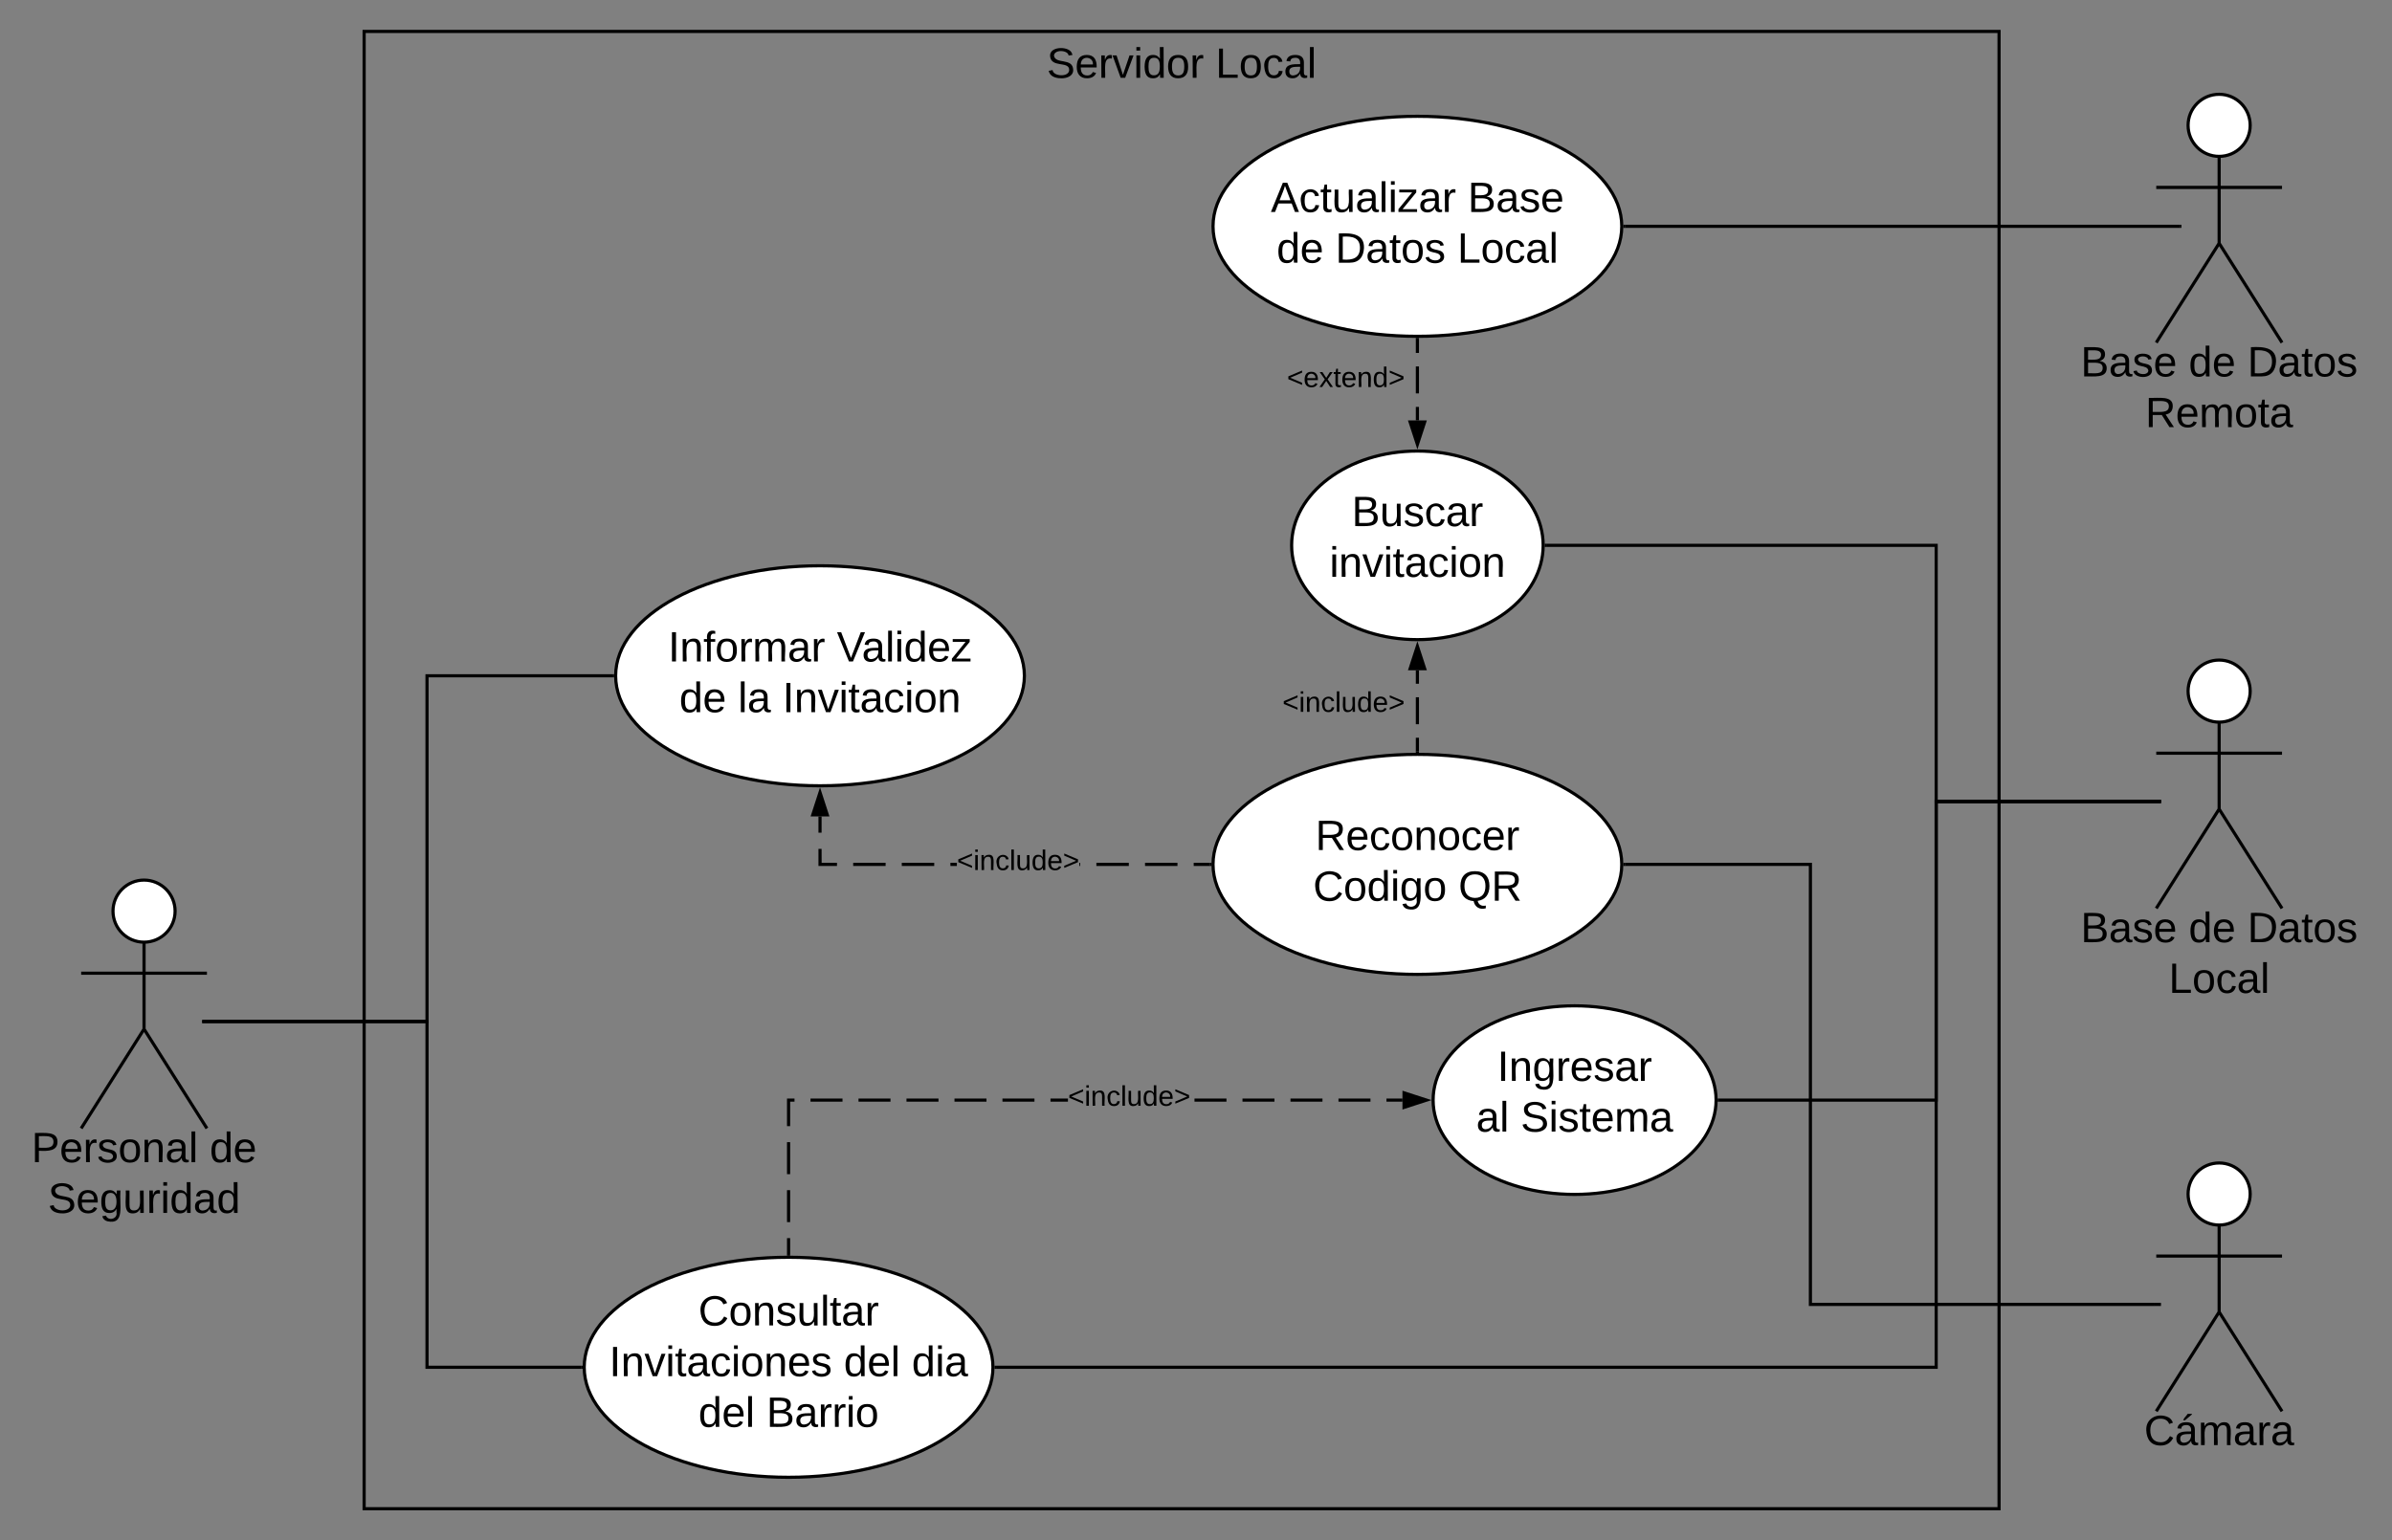 <svg xmlns="http://www.w3.org/2000/svg" xmlns:xlink="http://www.w3.org/1999/xlink" xmlns:lucid="lucid" width="1521.59" height="980"><rect width="100%" height="100%" fill="#808080" stroke="none"/><g transform="translate(-108.371 -40)" lucid:page-tab-id="B6UoWQIVFJ2d"><path d="M340 60h1040v940H340z" stroke="#000" stroke-width="2" fill-opacity="0"/><use xlink:href="#a" transform="matrix(1,0,0,1,348,68) translate(426.254 21.511)"/><use xlink:href="#b" transform="matrix(1,0,0,1,348,68) translate(533.586 21.511)"/><path d="M219.75 619.75c0 10.9-8.84 19.75-19.75 19.75-10.9 0-19.75-8.84-19.75-19.75 0-10.9 8.84-19.75 19.75-19.75 10.9 0 19.75 8.84 19.75 19.75z" stroke="#000" stroke-width="2" fill="#fff"/><path d="M200 639.5v55.3l40 63.2m-40-63.2L160 758m0-98.75h80" stroke="#000" stroke-width="2" fill="none"/><path d="M160 600h80v180h-80z" fill="none"/><use xlink:href="#c" transform="matrix(1,0,0,1,80,758) translate(48.371 21.511)"/><use xlink:href="#d" transform="matrix(1,0,0,1,80,758) translate(161.752 21.511)"/><use xlink:href="#e" transform="matrix(1,0,0,1,80,758) translate(58.828 53.778)"/><path d="M1200 740c0 33.14-40.3 60-90 60s-90-26.86-90-60 40.3-60 90-60 90 26.86 90 60z" stroke="#000" stroke-width="2" fill="#fff"/><use xlink:href="#f" transform="matrix(1,0,0,1,1020,680) translate(40.783 47.761)"/><use xlink:href="#g" transform="matrix(1,0,0,1,1020,680) translate(27.376 80.028)"/><use xlink:href="#h" transform="matrix(1,0,0,1,1020,680) translate(55.684 80.028)"/><path d="M740 910c0 38.66-58.2 70-130 70s-130-31.34-130-70 58.2-70 130-70 130 31.34 130 70z" stroke="#000" stroke-width="2" fill="#fff"/><use xlink:href="#i" transform="matrix(1,0,0,1,480,840) translate(72.605 43.386)"/><use xlink:href="#j" transform="matrix(1,0,0,1,480,840) translate(15.877 75.653)"/><use xlink:href="#k" transform="matrix(1,0,0,1,480,840) translate(165.11 75.653)"/><use xlink:href="#l" transform="matrix(1,0,0,1,480,840) translate(208.356 75.653)"/><use xlink:href="#k" transform="matrix(1,0,0,1,480,840) translate(72.642 107.919)"/><use xlink:href="#m" transform="matrix(1,0,0,1,480,840) translate(115.888 107.919)"/><path d="M1539.75 479.75c0 10.9-8.84 19.75-19.75 19.75-10.9 0-19.75-8.84-19.75-19.75 0-10.9 8.84-19.75 19.75-19.75 10.9 0 19.75 8.84 19.75 19.75z" stroke="#000" stroke-width="2" fill="#fff"/><path d="M1520 499.5v55.3l40 63.2m-40-63.2l-40 63.2m0-98.75h80" stroke="#000" stroke-width="2" fill="none"/><path d="M1480 460h80v180h-80z" fill="none"/><use xlink:href="#n" transform="matrix(1,0,0,1,1400,618) translate(31.902 21.511)"/><use xlink:href="#o" transform="matrix(1,0,0,1,1400,618) translate(100.618 21.511)"/><use xlink:href="#p" transform="matrix(1,0,0,1,1400,618) translate(137.963 21.511)"/><use xlink:href="#b" transform="matrix(1,0,0,1,1400,618) translate(87.92 53.778)"/><path d="M1202 740h138V550h139" stroke="#000" stroke-width="2" fill="none"/><path d="M1202.03 741h-1.06l.03-1v-.65l-.02-.35h1.05M1483 551h-4.03v-2h4.03"/><path d="M1479 551h-138v360H742v-2h597V549h140"/><path d="M742.03 911h-1.05l.02-1v-.83l-.02-.17h1.05M1483 551h-4.03v-2h4.03"/><path d="M478 910h-98V690H241" stroke="#000" stroke-width="2" fill="none"/><path d="M479 910v.83l.02.17h-1.05v-2h1.05M241.03 691H237v-2h4.03"/><path d="M1539.75 799.75c0 10.9-8.84 19.75-19.75 19.75-10.9 0-19.75-8.84-19.75-19.75 0-10.9 8.84-19.75 19.75-19.75 10.9 0 19.75 8.84 19.75 19.75z" stroke="#000" stroke-width="2" fill="#fff"/><path d="M1520 819.5v55.3l40 63.2m-40-63.2l-40 63.2m0-98.75h80" stroke="#000" stroke-width="2" fill="none"/><path d="M1480 780h80v180h-80z" fill="none"/><use xlink:href="#q" transform="matrix(1,0,0,1,1400,938) translate(72.31 21.511)"/><path d="M1140 590c0 38.66-58.2 70-130 70s-130-31.34-130-70 58.2-70 130-70 130 31.34 130 70z" stroke="#000" stroke-width="2" fill="#fff"/><use xlink:href="#r" transform="matrix(1,0,0,1,880,520) translate(65.098 60.886)"/><use xlink:href="#s" transform="matrix(1,0,0,1,880,520) translate(63.642 93.153)"/><use xlink:href="#t" transform="matrix(1,0,0,1,880,520) translate(156.11 93.153)"/><path d="M611 838h-2v-10.18h2m0-10.17h-2V797.3h2m0-10.2h-2v-20.34h2m2.77-25.76H611v15.58h-2V739h4.77m30.53 2h-20.35v-2h20.35m30.53 2h-20.35v-2h20.35m30.53 2H685v-2h20.36m30.53 2h-20.36v-2h20.35m30.53 2h-20.36v-2h20.36m21.3 2H776.6v-2h11.12m100.83 2H868.2v-2h20.35m30.53 2h-20.35v-2h20.35m30.53 2h-20.34v-2h20.35m30.54 2H959.8v-2h20.34m20.36 2h-10.18v-2h10.18"/><path d="M611 839.02l-1-.02h-1v-1.03h2M1015.76 740l-14.26 4.64v-9.28z"/><path d="M1019 740l-18.5 6v-12m2 9.26l10.03-3.26-10.03-3.26"/><use xlink:href="#u" transform="matrix(1,0,0,1,787.717,729.2) translate(0.005 14.4)"/><path d="M760 470c0 38.66-58.2 70-130 70s-130-31.34-130-70 58.2-70 130-70 130 31.34 130 70z" stroke="#000" stroke-width="2" fill="#fff"/><use xlink:href="#v" transform="matrix(1,0,0,1,500,400) translate(33.354 60.886)"/><use xlink:href="#w" transform="matrix(1,0,0,1,500,400) translate(140.686 60.886)"/><use xlink:href="#x" transform="matrix(1,0,0,1,500,400) translate(40.487 93.153)"/><use xlink:href="#y" transform="matrix(1,0,0,1,500,400) translate(77.833 93.153)"/><use xlink:href="#z" transform="matrix(1,0,0,1,500,400) translate(106.141 93.153)"/><path d="M498 470H380v220H241" stroke="#000" stroke-width="2" fill="none"/><path d="M499 470v.83l.02.17h-1.05v-2h1.05M241.03 691H237v-2h4.03"/><path d="M1010 518v-8.58m0-8.6v-17.15m0-8.6v-8.57" stroke="#000" stroke-width="2" fill="none"/><path d="M1011 519.02l-1-.02h-1v-1.03h2"/><path d="M1010 451.24l4.64 14.26h-9.28z" stroke="#000" stroke-width="2"/><use xlink:href="#u" transform="matrix(1,0,0,1,924.1,478.533) translate(0.005 14.4)"/><path d="M1090 387c0 33.14-35.82 60-80 60s-80-26.86-80-60 35.82-60 80-60 80 26.86 80 60z" stroke="#000" stroke-width="2" fill="#fff"/><use xlink:href="#A" transform="matrix(1,0,0,1,930,327) translate(38.215 47.761)"/><use xlink:href="#B" transform="matrix(1,0,0,1,930,327) translate(24.099 80.028)"/><path d="M1092 387h248v163h139" stroke="#000" stroke-width="2" fill="none"/><path d="M1092.03 388h-1.06l.03-1v-.4l-.03-.6h1.06M1483 551h-4.03v-2h4.03M878 591h-10.3v-2H878m-20.63 2h-20.63v-2h20.63m-30.94 2H805.8v-2h20.63m-109.38 2h-4.1v-2h4.1m-14.4 2h-20.63v-2h20.63m-30.94 2H651.1v-2h20.63m-40.7 0h9.76v2H629v-10.87h2M795.48 591h-.53v-2h.53M631 569.82h-2V559.5h2"/><path d="M879 590v.83l.02.17h-1.05v-2h1.05M634.64 558.5h-9.28l4.64-14.26z"/><path d="M636 559.5h-12l6-18.5m-3.26 16.5h6.52L630 547.47"/><g><use xlink:href="#u" transform="matrix(1,0,0,1,717.05,579.2) translate(0.005 14.4)"/></g><path d="M1142 590h118v280h219" stroke="#000" stroke-width="2" fill="none"/><path d="M1142.03 591h-1.05l.02-1v-.83l-.02-.17h1.05M1483 871h-4.03v-2h4.03"/><path d="M1539.75 119.75c0 10.9-8.84 19.75-19.75 19.75-10.9 0-19.75-8.84-19.75-19.75 0-10.9 8.84-19.75 19.75-19.75 10.9 0 19.75 8.84 19.75 19.75z" stroke="#000" stroke-width="2" fill="#fff"/><path d="M1520 139.5v55.3l40 63.2m-40-63.2l-40 63.2m0-98.75h80" stroke="#000" stroke-width="2" fill="none"/><path d="M1480 100h80v180h-80z" fill="none"/><g><use xlink:href="#n" transform="matrix(1,0,0,1,1400,258) translate(31.902 21.511)"/><use xlink:href="#o" transform="matrix(1,0,0,1,1400,258) translate(100.618 21.511)"/><use xlink:href="#p" transform="matrix(1,0,0,1,1400,258) translate(137.963 21.511)"/><use xlink:href="#C" transform="matrix(1,0,0,1,1400,258) translate(73.019 53.778)"/></g><path d="M1140 184c0 38.66-58.2 70-130 70s-130-31.34-130-70 58.2-70 130-70 130 31.34 130 70z" stroke="#000" stroke-width="2" fill="#fff"/><g><use xlink:href="#D" transform="matrix(1,0,0,1,880,114) translate(36.753 60.886)"/><use xlink:href="#E" transform="matrix(1,0,0,1,880,114) translate(162.01 60.886)"/><use xlink:href="#x" transform="matrix(1,0,0,1,880,114) translate(40.45 93.153)"/><use xlink:href="#F" transform="matrix(1,0,0,1,880,114) translate(77.796 93.153)"/><use xlink:href="#G" transform="matrix(1,0,0,1,880,114) translate(155.4 93.153)"/></g><path d="M1142 184h353" stroke="#000" stroke-width="2" fill="none"/><path d="M1142.03 185h-1.05l.02-1v-.83l-.02-.17h1.05"/><path d="M1494.97 184h1.03M1010 307.5v-8.58m0-8.6v-17.15m0-8.6V256" stroke="#000" stroke-width="2" fill="none"/><path d="M1010 322.76l-4.64-14.26h9.28z" stroke="#000" stroke-width="2"/><path d="M1010 255h1v1.03h-2v-1.05"/><g><use xlink:href="#H" transform="matrix(1,0,0,1,927,271.867) translate(0.005 14.4)"/></g><defs><path d="M185-189c-5-48-123-54-124 2 14 75 158 14 163 119 3 78-121 87-175 55-17-10-28-26-33-46l33-7c5 56 141 63 141-1 0-78-155-14-162-118-5-82 145-84 179-34 5 7 8 16 11 25" id="I"/><path d="M100-194c63 0 86 42 84 106H49c0 40 14 67 53 68 26 1 43-12 49-29l28 8c-11 28-37 45-77 45C44 4 14-33 15-96c1-61 26-98 85-98zm52 81c6-60-76-77-97-28-3 7-6 17-6 28h103" id="J"/><path d="M114-163C36-179 61-72 57 0H25l-1-190h30c1 12-1 29 2 39 6-27 23-49 58-41v29" id="K"/><path d="M108 0H70L1-190h34L89-25l56-165h34" id="L"/><path d="M24-231v-30h32v30H24zM24 0v-190h32V0H24" id="M"/><path d="M85-194c31 0 48 13 60 33l-1-100h32l1 261h-30c-2-10 0-23-3-31C134-8 116 4 85 4 32 4 16-35 15-94c0-66 23-100 70-100zm9 24c-40 0-46 34-46 75 0 40 6 74 45 74 42 0 51-32 51-76 0-42-9-74-50-73" id="N"/><path d="M100-194c62-1 85 37 85 99 1 63-27 99-86 99S16-35 15-95c0-66 28-99 85-99zM99-20c44 1 53-31 53-75 0-43-8-75-51-75s-53 32-53 75 10 74 51 75" id="O"/><g id="a"><use transform="matrix(0.075,0,0,0.075,0,0)" xlink:href="#I"/><use transform="matrix(0.075,0,0,0.075,17.926,0)" xlink:href="#J"/><use transform="matrix(0.075,0,0,0.075,32.864,0)" xlink:href="#K"/><use transform="matrix(0.075,0,0,0.075,41.752,0)" xlink:href="#L"/><use transform="matrix(0.075,0,0,0.075,55.197,0)" xlink:href="#M"/><use transform="matrix(0.075,0,0,0.075,61.098,0)" xlink:href="#N"/><use transform="matrix(0.075,0,0,0.075,76.036,0)" xlink:href="#O"/><use transform="matrix(0.075,0,0,0.075,90.974,0)" xlink:href="#K"/></g><path d="M30 0v-248h33v221h125V0H30" id="P"/><path d="M96-169c-40 0-48 33-48 73s9 75 48 75c24 0 41-14 43-38l32 2c-6 37-31 61-74 61-59 0-76-41-82-99-10-93 101-131 147-64 4 7 5 14 7 22l-32 3c-4-21-16-35-41-35" id="Q"/><path d="M141-36C126-15 110 5 73 4 37 3 15-17 15-53c-1-64 63-63 125-63 3-35-9-54-41-54-24 1-41 7-42 31l-33-3c5-37 33-52 76-52 45 0 72 20 72 64v82c-1 20 7 32 28 27v20c-31 9-61-2-59-35zM48-53c0 20 12 33 32 33 41-3 63-29 60-74-43 2-92-5-92 41" id="R"/><path d="M24 0v-261h32V0H24" id="S"/><g id="b"><use transform="matrix(0.075,0,0,0.075,0,0)" xlink:href="#P"/><use transform="matrix(0.075,0,0,0.075,14.938,0)" xlink:href="#O"/><use transform="matrix(0.075,0,0,0.075,29.877,0)" xlink:href="#Q"/><use transform="matrix(0.075,0,0,0.075,43.321,0)" xlink:href="#R"/><use transform="matrix(0.075,0,0,0.075,58.259,0)" xlink:href="#S"/></g><path d="M30-248c87 1 191-15 191 75 0 78-77 80-158 76V0H30v-248zm33 125c57 0 124 11 124-50 0-59-68-47-124-48v98" id="T"/><path d="M135-143c-3-34-86-38-87 0 15 53 115 12 119 90S17 21 10-45l28-5c4 36 97 45 98 0-10-56-113-15-118-90-4-57 82-63 122-42 12 7 21 19 24 35" id="U"/><path d="M117-194c89-4 53 116 60 194h-32v-121c0-31-8-49-39-48C34-167 62-67 57 0H25l-1-190h30c1 10-1 24 2 32 11-22 29-35 61-36" id="V"/><g id="c"><use transform="matrix(0.075,0,0,0.075,0,0)" xlink:href="#T"/><use transform="matrix(0.075,0,0,0.075,17.926,0)" xlink:href="#J"/><use transform="matrix(0.075,0,0,0.075,32.864,0)" xlink:href="#K"/><use transform="matrix(0.075,0,0,0.075,41.752,0)" xlink:href="#U"/><use transform="matrix(0.075,0,0,0.075,55.197,0)" xlink:href="#O"/><use transform="matrix(0.075,0,0,0.075,70.135,0)" xlink:href="#V"/><use transform="matrix(0.075,0,0,0.075,85.073,0)" xlink:href="#R"/><use transform="matrix(0.075,0,0,0.075,100.012,0)" xlink:href="#S"/></g><g id="d"><use transform="matrix(0.075,0,0,0.075,0,0)" xlink:href="#N"/><use transform="matrix(0.075,0,0,0.075,14.938,0)" xlink:href="#J"/></g><path d="M177-190C167-65 218 103 67 71c-23-6-38-20-44-43l32-5c15 47 100 32 89-28v-30C133-14 115 1 83 1 29 1 15-40 15-95c0-56 16-97 71-98 29-1 48 16 59 35 1-10 0-23 2-32h30zM94-22c36 0 50-32 50-73 0-42-14-75-50-75-39 0-46 34-46 75s6 73 46 73" id="W"/><path d="M84 4C-5 8 30-112 23-190h32v120c0 31 7 50 39 49 72-2 45-101 50-169h31l1 190h-30c-1-10 1-25-2-33-11 22-28 36-60 37" id="X"/><g id="e"><use transform="matrix(0.075,0,0,0.075,0,0)" xlink:href="#I"/><use transform="matrix(0.075,0,0,0.075,17.926,0)" xlink:href="#J"/><use transform="matrix(0.075,0,0,0.075,32.864,0)" xlink:href="#W"/><use transform="matrix(0.075,0,0,0.075,47.802,0)" xlink:href="#X"/><use transform="matrix(0.075,0,0,0.075,62.741,0)" xlink:href="#K"/><use transform="matrix(0.075,0,0,0.075,71.629,0)" xlink:href="#M"/><use transform="matrix(0.075,0,0,0.075,77.53,0)" xlink:href="#N"/><use transform="matrix(0.075,0,0,0.075,92.468,0)" xlink:href="#R"/><use transform="matrix(0.075,0,0,0.075,107.406,0)" xlink:href="#N"/></g><path d="M33 0v-248h34V0H33" id="Y"/><g id="f"><use transform="matrix(0.075,0,0,0.075,0,0)" xlink:href="#Y"/><use transform="matrix(0.075,0,0,0.075,7.469,0)" xlink:href="#V"/><use transform="matrix(0.075,0,0,0.075,22.407,0)" xlink:href="#W"/><use transform="matrix(0.075,0,0,0.075,37.346,0)" xlink:href="#K"/><use transform="matrix(0.075,0,0,0.075,46.234,0)" xlink:href="#J"/><use transform="matrix(0.075,0,0,0.075,61.172,0)" xlink:href="#U"/><use transform="matrix(0.075,0,0,0.075,74.617,0)" xlink:href="#R"/><use transform="matrix(0.075,0,0,0.075,89.555,0)" xlink:href="#K"/></g><g id="g"><use transform="matrix(0.075,0,0,0.075,0,0)" xlink:href="#R"/><use transform="matrix(0.075,0,0,0.075,14.938,0)" xlink:href="#S"/></g><path d="M59-47c-2 24 18 29 38 22v24C64 9 27 4 27-40v-127H5v-23h24l9-43h21v43h35v23H59v120" id="Z"/><path d="M210-169c-67 3-38 105-44 169h-31v-121c0-29-5-50-35-48C34-165 62-65 56 0H25l-1-190h30c1 10-1 24 2 32 10-44 99-50 107 0 11-21 27-35 58-36 85-2 47 119 55 194h-31v-121c0-29-5-49-35-48" id="aa"/><g id="h"><use transform="matrix(0.075,0,0,0.075,0,0)" xlink:href="#I"/><use transform="matrix(0.075,0,0,0.075,17.926,0)" xlink:href="#M"/><use transform="matrix(0.075,0,0,0.075,23.827,0)" xlink:href="#U"/><use transform="matrix(0.075,0,0,0.075,37.271,0)" xlink:href="#Z"/><use transform="matrix(0.075,0,0,0.075,44.74,0)" xlink:href="#J"/><use transform="matrix(0.075,0,0,0.075,59.678,0)" xlink:href="#aa"/><use transform="matrix(0.075,0,0,0.075,82.011,0)" xlink:href="#R"/></g><path d="M212-179c-10-28-35-45-73-45-59 0-87 40-87 99 0 60 29 101 89 101 43 0 62-24 78-52l27 14C228-24 195 4 139 4 59 4 22-46 18-125c-6-104 99-153 187-111 19 9 31 26 39 46" id="ab"/><g id="i"><use transform="matrix(0.075,0,0,0.075,0,0)" xlink:href="#ab"/><use transform="matrix(0.075,0,0,0.075,19.345,0)" xlink:href="#O"/><use transform="matrix(0.075,0,0,0.075,34.283,0)" xlink:href="#V"/><use transform="matrix(0.075,0,0,0.075,49.222,0)" xlink:href="#U"/><use transform="matrix(0.075,0,0,0.075,62.666,0)" xlink:href="#X"/><use transform="matrix(0.075,0,0,0.075,77.604,0)" xlink:href="#S"/><use transform="matrix(0.075,0,0,0.075,83.505,0)" xlink:href="#Z"/><use transform="matrix(0.075,0,0,0.075,90.974,0)" xlink:href="#R"/><use transform="matrix(0.075,0,0,0.075,105.912,0)" xlink:href="#K"/></g><g id="j"><use transform="matrix(0.075,0,0,0.075,0,0)" xlink:href="#Y"/><use transform="matrix(0.075,0,0,0.075,7.469,0)" xlink:href="#V"/><use transform="matrix(0.075,0,0,0.075,22.407,0)" xlink:href="#L"/><use transform="matrix(0.075,0,0,0.075,35.852,0)" xlink:href="#M"/><use transform="matrix(0.075,0,0,0.075,41.752,0)" xlink:href="#Z"/><use transform="matrix(0.075,0,0,0.075,49.222,0)" xlink:href="#R"/><use transform="matrix(0.075,0,0,0.075,64.16,0)" xlink:href="#Q"/><use transform="matrix(0.075,0,0,0.075,77.604,0)" xlink:href="#M"/><use transform="matrix(0.075,0,0,0.075,83.505,0)" xlink:href="#O"/><use transform="matrix(0.075,0,0,0.075,98.443,0)" xlink:href="#V"/><use transform="matrix(0.075,0,0,0.075,113.381,0)" xlink:href="#J"/><use transform="matrix(0.075,0,0,0.075,128.32,0)" xlink:href="#U"/></g><g id="k"><use transform="matrix(0.075,0,0,0.075,0,0)" xlink:href="#N"/><use transform="matrix(0.075,0,0,0.075,14.938,0)" xlink:href="#J"/><use transform="matrix(0.075,0,0,0.075,29.877,0)" xlink:href="#S"/></g><g id="l"><use transform="matrix(0.075,0,0,0.075,0,0)" xlink:href="#N"/><use transform="matrix(0.075,0,0,0.075,14.938,0)" xlink:href="#M"/><use transform="matrix(0.075,0,0,0.075,20.839,0)" xlink:href="#R"/></g><path d="M160-131c35 5 61 23 61 61C221 17 115-2 30 0v-248c76 3 177-17 177 60 0 33-19 50-47 57zm-97-11c50-1 110 9 110-42 0-47-63-36-110-37v79zm0 115c55-2 124 14 124-45 0-56-70-42-124-44v89" id="ac"/><g id="m"><use transform="matrix(0.075,0,0,0.075,0,0)" xlink:href="#ac"/><use transform="matrix(0.075,0,0,0.075,17.926,0)" xlink:href="#R"/><use transform="matrix(0.075,0,0,0.075,32.864,0)" xlink:href="#K"/><use transform="matrix(0.075,0,0,0.075,41.752,0)" xlink:href="#K"/><use transform="matrix(0.075,0,0,0.075,50.641,0)" xlink:href="#M"/><use transform="matrix(0.075,0,0,0.075,56.541,0)" xlink:href="#O"/></g><g id="n"><use transform="matrix(0.075,0,0,0.075,0,0)" xlink:href="#ac"/><use transform="matrix(0.075,0,0,0.075,17.926,0)" xlink:href="#R"/><use transform="matrix(0.075,0,0,0.075,32.864,0)" xlink:href="#U"/><use transform="matrix(0.075,0,0,0.075,46.309,0)" xlink:href="#J"/></g><g id="o"><use transform="matrix(0.075,0,0,0.075,0,0)" xlink:href="#N"/><use transform="matrix(0.075,0,0,0.075,14.938,0)" xlink:href="#J"/></g><path d="M30-248c118-7 216 8 213 122C240-48 200 0 122 0H30v-248zM63-27c89 8 146-16 146-99s-60-101-146-95v194" id="ad"/><g id="p"><use transform="matrix(0.075,0,0,0.075,0,0)" xlink:href="#ad"/><use transform="matrix(0.075,0,0,0.075,19.345,0)" xlink:href="#R"/><use transform="matrix(0.075,0,0,0.075,34.283,0)" xlink:href="#Z"/><use transform="matrix(0.075,0,0,0.075,41.752,0)" xlink:href="#O"/><use transform="matrix(0.075,0,0,0.075,56.691,0)" xlink:href="#U"/></g><path d="M141-36C126-15 110 5 73 4 37 3 15-17 15-53c-1-64 63-63 125-63 3-35-9-54-41-54-24 1-41 7-42 31l-33-3c5-37 33-52 76-52 45 0 72 20 72 64v82c-1 20 7 32 28 27v20c-31 9-61-2-59-35zM48-53c0 20 12 33 32 33 41-3 63-29 60-74-43 2-92-5-92 41zm25-158c8-23 27-35 38-54h36v5l-58 49H73" id="ae"/><g id="q"><use transform="matrix(0.075,0,0,0.075,0,0)" xlink:href="#ab"/><use transform="matrix(0.075,0,0,0.075,19.345,0)" xlink:href="#ae"/><use transform="matrix(0.075,0,0,0.075,34.283,0)" xlink:href="#aa"/><use transform="matrix(0.075,0,0,0.075,56.616,0)" xlink:href="#R"/><use transform="matrix(0.075,0,0,0.075,71.554,0)" xlink:href="#K"/><use transform="matrix(0.075,0,0,0.075,80.443,0)" xlink:href="#R"/></g><path d="M233-177c-1 41-23 64-60 70L243 0h-38l-65-103H63V0H30v-248c88 3 205-21 203 71zM63-129c60-2 137 13 137-47 0-61-80-42-137-45v92" id="af"/><g id="r"><use transform="matrix(0.075,0,0,0.075,0,0)" xlink:href="#af"/><use transform="matrix(0.075,0,0,0.075,19.345,0)" xlink:href="#J"/><use transform="matrix(0.075,0,0,0.075,34.283,0)" xlink:href="#Q"/><use transform="matrix(0.075,0,0,0.075,47.728,0)" xlink:href="#O"/><use transform="matrix(0.075,0,0,0.075,62.666,0)" xlink:href="#V"/><use transform="matrix(0.075,0,0,0.075,77.604,0)" xlink:href="#O"/><use transform="matrix(0.075,0,0,0.075,92.543,0)" xlink:href="#Q"/><use transform="matrix(0.075,0,0,0.075,105.987,0)" xlink:href="#J"/><use transform="matrix(0.075,0,0,0.075,120.925,0)" xlink:href="#K"/></g><g id="s"><use transform="matrix(0.075,0,0,0.075,0,0)" xlink:href="#ab"/><use transform="matrix(0.075,0,0,0.075,19.345,0)" xlink:href="#O"/><use transform="matrix(0.075,0,0,0.075,34.283,0)" xlink:href="#N"/><use transform="matrix(0.075,0,0,0.075,49.222,0)" xlink:href="#M"/><use transform="matrix(0.075,0,0,0.075,55.122,0)" xlink:href="#W"/><use transform="matrix(0.075,0,0,0.075,70.06,0)" xlink:href="#O"/></g><path d="M140-251c81 0 123 46 123 126C263-53 228-8 163 1c7 30 30 48 69 40v23c-55 16-95-15-103-61C56-3 17-48 17-125c0-80 42-126 123-126zm0 227c63 0 89-41 89-101s-29-99-89-99c-61 0-89 39-89 99S79-25 140-24" id="ag"/><g id="t"><use transform="matrix(0.075,0,0,0.075,0,0)" xlink:href="#ag"/><use transform="matrix(0.075,0,0,0.075,20.914,0)" xlink:href="#af"/></g><path d="M18-100v-36l175-74v27L42-118l151 64v27" id="ah"/><path d="M18-27v-27l151-64-151-65v-27l175 74v36" id="ai"/><g id="u"><use transform="matrix(0.05,0,0,0.05,0,0)" xlink:href="#ah"/><use transform="matrix(0.05,0,0,0.05,10.5,0)" xlink:href="#M"/><use transform="matrix(0.05,0,0,0.05,14.45,0)" xlink:href="#V"/><use transform="matrix(0.05,0,0,0.05,24.45,0)" xlink:href="#Q"/><use transform="matrix(0.05,0,0,0.05,33.45,0)" xlink:href="#S"/><use transform="matrix(0.05,0,0,0.05,37.4,0)" xlink:href="#X"/><use transform="matrix(0.05,0,0,0.05,47.4,0)" xlink:href="#N"/><use transform="matrix(0.05,0,0,0.05,57.4,0)" xlink:href="#J"/><use transform="matrix(0.05,0,0,0.05,67.4,0)" xlink:href="#ai"/></g><path d="M101-234c-31-9-42 10-38 44h38v23H63V0H32v-167H5v-23h27c-7-52 17-82 69-68v24" id="aj"/><g id="v"><use transform="matrix(0.075,0,0,0.075,0,0)" xlink:href="#Y"/><use transform="matrix(0.075,0,0,0.075,7.469,0)" xlink:href="#V"/><use transform="matrix(0.075,0,0,0.075,22.407,0)" xlink:href="#aj"/><use transform="matrix(0.075,0,0,0.075,29.877,0)" xlink:href="#O"/><use transform="matrix(0.075,0,0,0.075,44.815,0)" xlink:href="#K"/><use transform="matrix(0.075,0,0,0.075,53.703,0)" xlink:href="#aa"/><use transform="matrix(0.075,0,0,0.075,76.036,0)" xlink:href="#R"/><use transform="matrix(0.075,0,0,0.075,90.974,0)" xlink:href="#K"/></g><path d="M137 0h-34L2-248h35l83 218 83-218h36" id="ak"/><path d="M9 0v-24l116-142H16v-24h144v24L44-24h123V0H9" id="al"/><g id="w"><use transform="matrix(0.075,0,0,0.075,0,0)" xlink:href="#ak"/><use transform="matrix(0.075,0,0,0.075,15.909,0)" xlink:href="#R"/><use transform="matrix(0.075,0,0,0.075,30.848,0)" xlink:href="#S"/><use transform="matrix(0.075,0,0,0.075,36.748,0)" xlink:href="#M"/><use transform="matrix(0.075,0,0,0.075,42.649,0)" xlink:href="#N"/><use transform="matrix(0.075,0,0,0.075,57.587,0)" xlink:href="#J"/><use transform="matrix(0.075,0,0,0.075,72.525,0)" xlink:href="#al"/></g><g id="x"><use transform="matrix(0.075,0,0,0.075,0,0)" xlink:href="#N"/><use transform="matrix(0.075,0,0,0.075,14.938,0)" xlink:href="#J"/></g><g id="y"><use transform="matrix(0.075,0,0,0.075,0,0)" xlink:href="#S"/><use transform="matrix(0.075,0,0,0.075,5.901,0)" xlink:href="#R"/></g><g id="z"><use transform="matrix(0.075,0,0,0.075,0,0)" xlink:href="#Y"/><use transform="matrix(0.075,0,0,0.075,7.469,0)" xlink:href="#V"/><use transform="matrix(0.075,0,0,0.075,22.407,0)" xlink:href="#L"/><use transform="matrix(0.075,0,0,0.075,35.852,0)" xlink:href="#M"/><use transform="matrix(0.075,0,0,0.075,41.752,0)" xlink:href="#Z"/><use transform="matrix(0.075,0,0,0.075,49.222,0)" xlink:href="#R"/><use transform="matrix(0.075,0,0,0.075,64.16,0)" xlink:href="#Q"/><use transform="matrix(0.075,0,0,0.075,77.604,0)" xlink:href="#M"/><use transform="matrix(0.075,0,0,0.075,83.505,0)" xlink:href="#O"/><use transform="matrix(0.075,0,0,0.075,98.443,0)" xlink:href="#V"/></g><g id="A"><use transform="matrix(0.075,0,0,0.075,0,0)" xlink:href="#ac"/><use transform="matrix(0.075,0,0,0.075,17.926,0)" xlink:href="#X"/><use transform="matrix(0.075,0,0,0.075,32.864,0)" xlink:href="#U"/><use transform="matrix(0.075,0,0,0.075,46.309,0)" xlink:href="#Q"/><use transform="matrix(0.075,0,0,0.075,59.753,0)" xlink:href="#R"/><use transform="matrix(0.075,0,0,0.075,74.691,0)" xlink:href="#K"/></g><g id="B"><use transform="matrix(0.075,0,0,0.075,0,0)" xlink:href="#M"/><use transform="matrix(0.075,0,0,0.075,5.901,0)" xlink:href="#V"/><use transform="matrix(0.075,0,0,0.075,20.839,0)" xlink:href="#L"/><use transform="matrix(0.075,0,0,0.075,34.283,0)" xlink:href="#M"/><use transform="matrix(0.075,0,0,0.075,40.184,0)" xlink:href="#Z"/><use transform="matrix(0.075,0,0,0.075,47.653,0)" xlink:href="#R"/><use transform="matrix(0.075,0,0,0.075,62.591,0)" xlink:href="#Q"/><use transform="matrix(0.075,0,0,0.075,76.036,0)" xlink:href="#M"/><use transform="matrix(0.075,0,0,0.075,81.936,0)" xlink:href="#O"/><use transform="matrix(0.075,0,0,0.075,96.875,0)" xlink:href="#V"/></g><g id="C"><use transform="matrix(0.075,0,0,0.075,0,0)" xlink:href="#af"/><use transform="matrix(0.075,0,0,0.075,19.345,0)" xlink:href="#J"/><use transform="matrix(0.075,0,0,0.075,34.283,0)" xlink:href="#aa"/><use transform="matrix(0.075,0,0,0.075,56.616,0)" xlink:href="#O"/><use transform="matrix(0.075,0,0,0.075,71.554,0)" xlink:href="#Z"/><use transform="matrix(0.075,0,0,0.075,79.023,0)" xlink:href="#R"/></g><path d="M205 0l-28-72H64L36 0H1l101-248h38L239 0h-34zm-38-99l-47-123c-12 45-31 82-46 123h93" id="am"/><g id="D"><use transform="matrix(0.075,0,0,0.075,0,0)" xlink:href="#am"/><use transform="matrix(0.075,0,0,0.075,17.926,0)" xlink:href="#Q"/><use transform="matrix(0.075,0,0,0.075,31.37,0)" xlink:href="#Z"/><use transform="matrix(0.075,0,0,0.075,38.84,0)" xlink:href="#X"/><use transform="matrix(0.075,0,0,0.075,53.778,0)" xlink:href="#R"/><use transform="matrix(0.075,0,0,0.075,68.716,0)" xlink:href="#S"/><use transform="matrix(0.075,0,0,0.075,74.617,0)" xlink:href="#M"/><use transform="matrix(0.075,0,0,0.075,80.517,0)" xlink:href="#al"/><use transform="matrix(0.075,0,0,0.075,93.962,0)" xlink:href="#R"/><use transform="matrix(0.075,0,0,0.075,108.9,0)" xlink:href="#K"/></g><g id="E"><use transform="matrix(0.075,0,0,0.075,0,0)" xlink:href="#ac"/><use transform="matrix(0.075,0,0,0.075,17.926,0)" xlink:href="#R"/><use transform="matrix(0.075,0,0,0.075,32.864,0)" xlink:href="#U"/><use transform="matrix(0.075,0,0,0.075,46.309,0)" xlink:href="#J"/></g><g id="F"><use transform="matrix(0.075,0,0,0.075,0,0)" xlink:href="#ad"/><use transform="matrix(0.075,0,0,0.075,19.345,0)" xlink:href="#R"/><use transform="matrix(0.075,0,0,0.075,34.283,0)" xlink:href="#Z"/><use transform="matrix(0.075,0,0,0.075,41.752,0)" xlink:href="#O"/><use transform="matrix(0.075,0,0,0.075,56.691,0)" xlink:href="#U"/></g><g id="G"><use transform="matrix(0.075,0,0,0.075,0,0)" xlink:href="#P"/><use transform="matrix(0.075,0,0,0.075,14.938,0)" xlink:href="#O"/><use transform="matrix(0.075,0,0,0.075,29.877,0)" xlink:href="#Q"/><use transform="matrix(0.075,0,0,0.075,43.321,0)" xlink:href="#R"/><use transform="matrix(0.075,0,0,0.075,58.259,0)" xlink:href="#S"/></g><path d="M141 0L90-78 38 0H4l68-98-65-92h35l48 74 47-74h35l-64 92 68 98h-35" id="an"/><g id="H"><use transform="matrix(0.05,0,0,0.05,0,0)" xlink:href="#ah"/><use transform="matrix(0.05,0,0,0.05,10.5,0)" xlink:href="#J"/><use transform="matrix(0.05,0,0,0.05,20.5,0)" xlink:href="#an"/><use transform="matrix(0.05,0,0,0.05,29.5,0)" xlink:href="#Z"/><use transform="matrix(0.05,0,0,0.05,34.5,0)" xlink:href="#J"/><use transform="matrix(0.05,0,0,0.05,44.5,0)" xlink:href="#V"/><use transform="matrix(0.05,0,0,0.05,54.5,0)" xlink:href="#N"/><use transform="matrix(0.05,0,0,0.05,64.5,0)" xlink:href="#ai"/></g></defs></g></svg>